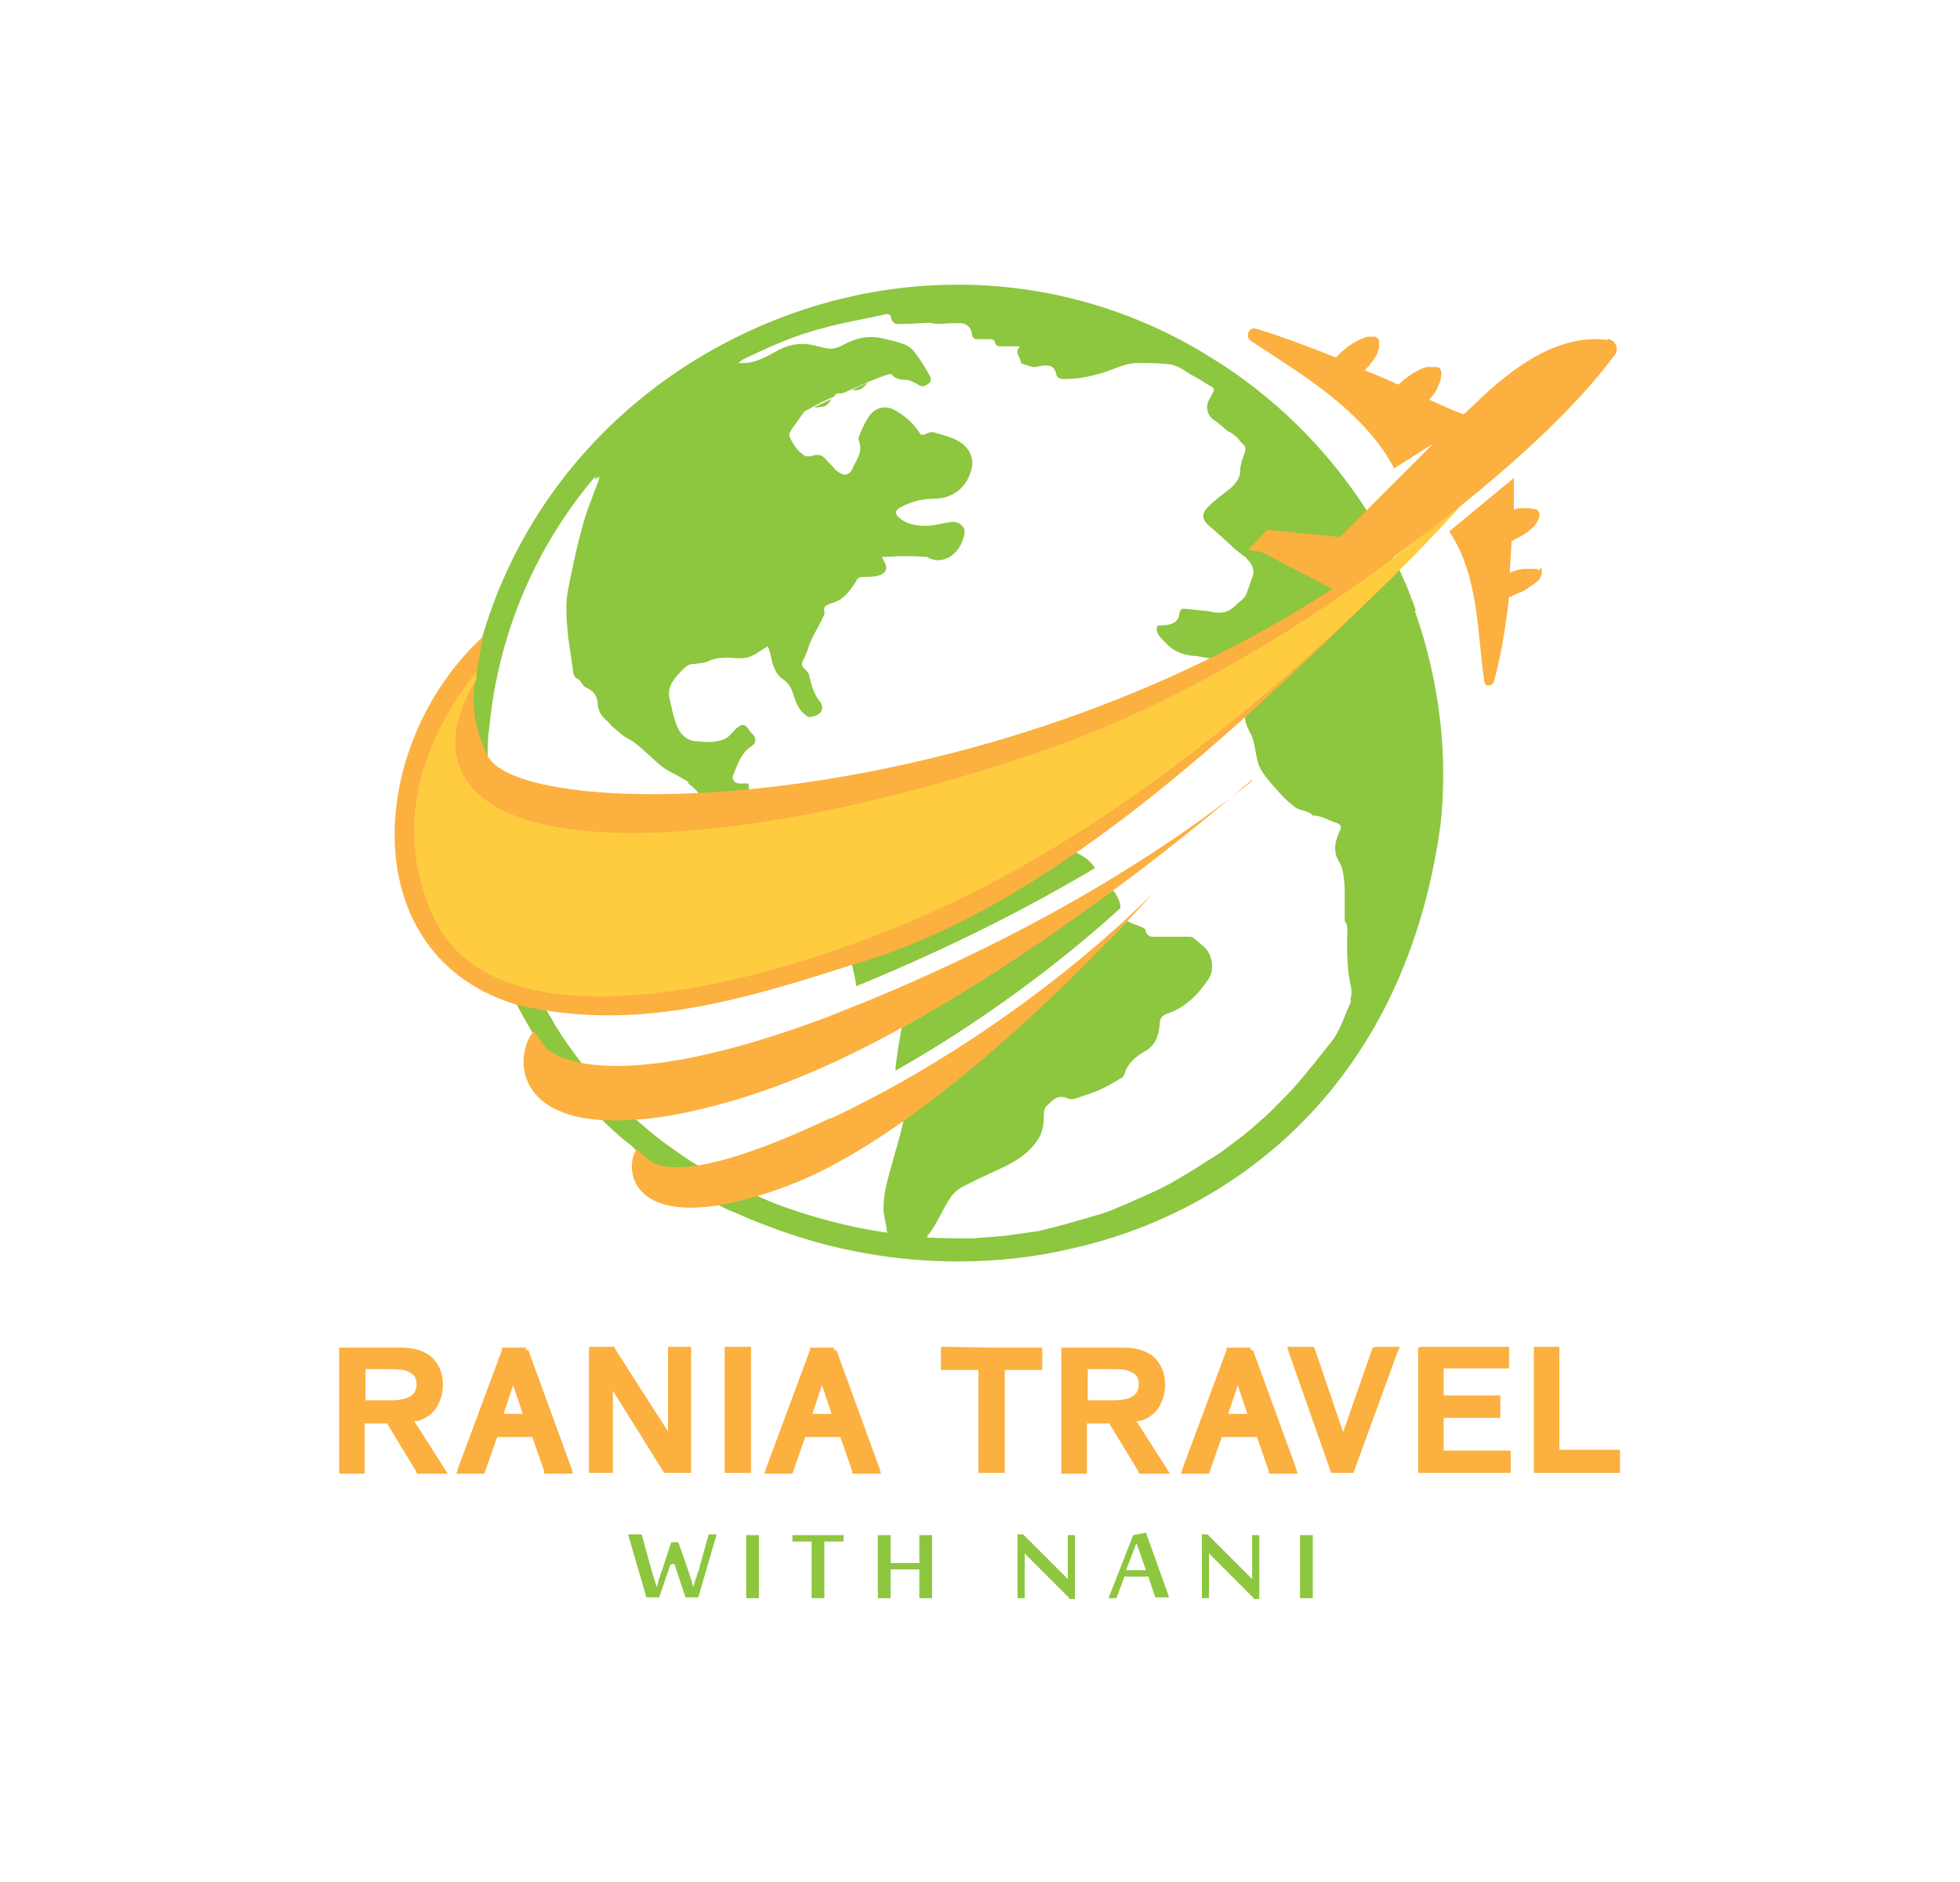 <?xml version="1.0" encoding="UTF-8"?>
<svg id="Layer_1" data-name="Layer 1" xmlns="http://www.w3.org/2000/svg" viewBox="0 0 24.56 23.59">
  <defs>
    <style>
      .cls-1 {
        fill: #ffcc40;
      }

      .cls-2 {
        fill: #8dc63f;
      }

      .cls-3 {
        fill: #fbb040;
      }
    </style>
  </defs>
  <g>
    <path class="cls-2" d="M10.2,5.11s.06-.01.09-.01c.06,0,.09-.04.12-.09-.08.04-.15.07-.21.1ZM10.67,4.89s.04,0,.06,0c.07,0,.1-.05.14-.09.01-.01-.08.03-.2.09ZM10.67,4.89s.04,0,.06,0c.07,0,.1-.05.14-.09.01-.01-.08.03-.2.09ZM10.2,5.11s.06-.01.09-.01c.06,0,.09-.04.12-.09-.08.04-.15.07-.21.1ZM10.2,5.11s.06-.01.09-.01c.06,0,.09-.04.12-.09-.08.04-.15.07-.21.1ZM10.67,4.89s.04,0,.06,0c.07,0,.1-.05.14-.09.01-.01-.08.03-.2.09ZM13.53,10.71s-.03-.02-.05-.03c-.07-.02-.13-.05-.18-.1,0,0,0,0,0,0-.19-.16-.27-.38-.54-.42-.15-.02-.3,0-.45-.03-.03,0-.05-.01-.07-.03-.03-.02-.05-.06-.07-.09-.05-.09-.12-.16-.21-.2-.01,0-.02-.01-.03-.02-.04-.02-.08-.03-.11-.01-.04.01-.06.05-.09.07-.11.09-.29.04-.41.11-.02.01-.05.03-.07.05-.05.04-.09.08-.15.08-.03,0-.06-.01-.09-.02,0,0-.01,0-.02,0-.11-.05-.24-.08-.36-.08-.02,0-.04,0-.05,0-.03.01-.05.05-.06.07-.07.11-.22.15-.34.2,0,0,0,0,0,0-.05.02-.09.04-.13.07-.03.02-.06.05-.09.06-.04.01-.08,0-.12,0l-.24-.03h0l-.23-.03s.06.03.08.05c.23.15.44.33.61.54.04.05.08.09.09.15.01.04.01.09.02.14.02.19.12.36.21.53.03.06.07.12.13.14.02,0,.03.01.05.02.02,0,.03.01.05.02.04.03.05.08.06.13,0,.02,0,.04.01.06.02.08.04.17.05.25,1.22-.5,2.22-1.02,2.99-1.48-.04-.07-.1-.12-.17-.16h0ZM10.67,4.89s.04,0,.06,0c.07,0,.1-.05.14-.09.01-.01-.08.03-.2.09ZM10.2,5.11s.06-.01.09-.01c.06,0,.09-.04.12-.09-.08.04-.15.07-.21.1ZM10.2,5.11s.06-.01.09-.01c.06,0,.09-.04.12-.09-.08.04-.15.07-.21.1ZM10.67,4.89s.04,0,.06,0c.07,0,.1-.05.14-.09.01-.01-.08.03-.2.09ZM13.53,10.71s-.03-.02-.05-.03c-.07-.02-.13-.05-.18-.1,0,0,0,0,0,0-.19-.16-.27-.38-.54-.42-.15-.02-.3,0-.45-.03-.03,0-.05-.01-.07-.03-.03-.02-.05-.06-.07-.09-.05-.09-.12-.16-.21-.2-.01,0-.02-.01-.03-.02-.04-.02-.08-.03-.11-.01-.04.01-.06.05-.09.07-.11.09-.29.04-.41.11-.02.01-.05.03-.07.05-.05.04-.09.08-.15.08-.03,0-.06-.01-.09-.02,0,0-.01,0-.02,0-.11-.05-.24-.08-.36-.08-.02,0-.04,0-.05,0-.03.01-.05.05-.06.07-.07.11-.22.15-.34.2,0,0,0,0,0,0-.05.02-.09.04-.13.07-.03.02-.06.05-.09.06-.04.01-.08,0-.12,0l-.24-.03h0l-.23-.03s.06.03.08.05c.23.15.44.33.61.54.04.05.08.09.09.15.01.04.01.09.02.14.02.19.12.36.21.53.03.06.07.12.13.14.02,0,.03.01.05.02.02,0,.03.01.05.02.04.03.05.08.06.13,0,.02,0,.04.01.06.02.08.04.17.05.25,1.22-.5,2.22-1.02,2.99-1.48-.04-.07-.1-.12-.17-.16h0ZM11.3,12.88c-.02.08-.08.46-.08.54,1.34-.76,2.34-1.6,2.82-2.04,0-.11-.09-.22-.09-.22,0,0-1.75,1.24-2.65,1.72h0ZM13.53,10.71s-.03-.02-.05-.03c-.07-.02-.13-.05-.18-.1,0,0,0,0,0,0-.19-.16-.27-.38-.54-.42-.15-.02-.3,0-.45-.03-.03,0-.05-.01-.07-.03-.03-.02-.05-.06-.07-.09-.05-.09-.12-.16-.21-.2-.01,0-.02-.01-.03-.02-.04-.02-.08-.03-.11-.01-.04.01-.06.05-.09.07-.11.09-.29.04-.41.11-.02.01-.05.03-.07.05-.05.04-.09.08-.15.08-.03,0-.06-.01-.09-.02,0,0-.01,0-.02,0-.11-.05-.24-.08-.36-.08-.02,0-.04,0-.05,0-.03.01-.05.05-.06.07-.07.11-.22.15-.34.2,0,0,0,0,0,0-.05.02-.09.04-.13.07-.03.02-.06.05-.09.06-.04.01-.08,0-.12,0l-.24-.03h0l-.23-.03s.06.03.08.05c.23.15.44.33.61.54.04.05.08.09.09.15.01.04.01.09.02.14.02.19.12.36.21.53.03.06.07.12.13.14.02,0,.03.01.05.02.02,0,.03.01.05.02.04.03.05.08.06.13,0,.02,0,.04.01.06.02.08.04.17.05.25,1.22-.5,2.22-1.02,2.99-1.48-.04-.07-.1-.12-.17-.16h0ZM10.67,4.89s.04,0,.06,0c.07,0,.1-.05.14-.09.01-.01-.08.03-.2.09ZM10.2,5.11s.06-.01.09-.01c.06,0,.09-.04.12-.09-.08.04-.15.07-.21.1ZM10.2,5.11s.06-.01.09-.01c.06,0,.09-.04.12-.09-.08.04-.15.07-.21.1ZM10.67,4.89s.04,0,.06,0c.07,0,.1-.05.14-.09.01-.01-.08.03-.2.09ZM13.53,10.71s-.03-.02-.05-.03c-.07-.02-.13-.05-.18-.1,0,0,0,0,0,0-.19-.16-.27-.38-.54-.42-.15-.02-.3,0-.45-.03-.03,0-.05-.01-.07-.03-.03-.02-.05-.06-.07-.09-.05-.09-.12-.16-.21-.2-.01,0-.02-.01-.03-.02-.04-.02-.08-.03-.11-.01-.04.01-.06.05-.09.07-.11.09-.29.04-.41.11-.02.01-.05.03-.07.05-.05.04-.09.08-.15.08-.03,0-.06-.01-.09-.02,0,0-.01,0-.02,0-.11-.05-.24-.08-.36-.08-.02,0-.04,0-.05,0-.03.01-.05.05-.06.07-.07.11-.22.15-.34.2,0,0,0,0,0,0-.05.02-.09.04-.13.07-.03.02-.06.05-.09.06-.04.01-.08,0-.12,0l-.24-.03h0l-.23-.03s.06.03.08.05c.23.15.44.33.61.54.04.05.08.09.09.15.01.04.01.09.02.14.02.19.12.36.21.53.03.06.07.12.13.14.02,0,.03.01.05.02.02,0,.03.01.05.02.04.03.05.08.06.13,0,.02,0,.04.01.06.02.08.04.17.05.25,1.22-.5,2.22-1.02,2.99-1.48-.04-.07-.1-.12-.17-.16h0ZM13.53,10.71s-.03-.02-.05-.03c-.07-.02-.13-.05-.18-.1,0,0,0,0,0,0-.19-.16-.27-.38-.54-.42-.15-.02-.3,0-.45-.03-.03,0-.05-.01-.07-.03-.03-.02-.05-.06-.07-.09-.05-.09-.12-.16-.21-.2-.01,0-.02-.01-.03-.02-.04-.02-.08-.03-.11-.01-.04.01-.06.05-.09.07-.11.09-.29.04-.41.11-.02.01-.05.03-.07.05-.05.04-.09.08-.15.08-.03,0-.06-.01-.09-.02,0,0-.01,0-.02,0-.11-.05-.24-.08-.36-.08-.02,0-.04,0-.05,0-.03.01-.05.05-.06.07-.07.11-.22.15-.34.2,0,0,0,0,0,0-.05.02-.09.04-.13.07-.03.02-.06.05-.09.06-.04.01-.08,0-.12,0l-.24-.03h0l-.23-.03s.06.03.08.05c.23.15.44.33.61.54.04.05.08.09.09.15.01.04.01.09.02.14.02.19.12.36.21.53.03.06.07.12.13.14.02,0,.03.01.05.02.02,0,.03.01.05.02.04.03.05.08.06.13,0,.02,0,.04.01.06.02.08.04.17.05.25,1.22-.5,2.22-1.02,2.99-1.48-.04-.07-.1-.12-.17-.16h0ZM10.67,4.89s.04,0,.06,0c.07,0,.1-.05.14-.09.01-.01-.08.03-.2.09ZM10.2,5.11s.06-.01.09-.01c.06,0,.09-.04.12-.09-.08.04-.15.07-.21.1ZM10.3,5.09c.06,0,.09-.04.12-.09-.08.04-.15.07-.21.1.03,0,.06-.01.09-.01ZM10.67,4.89s.04,0,.06,0c.07,0,.1-.05.14-.09.01-.01-.08.03-.2.09ZM13.53,10.71s-.03-.02-.05-.03c-.07-.02-.13-.05-.18-.1,0,0,0,0,0,0-.19-.16-.27-.38-.54-.42-.15-.02-.3,0-.45-.03-.03,0-.05-.01-.07-.03-.03-.02-.05-.06-.07-.09-.05-.09-.12-.16-.21-.2-.01,0-.02-.01-.03-.02-.04-.02-.08-.03-.11-.01-.04.01-.06.05-.09.07-.11.09-.29.04-.41.11-.02.01-.05.03-.07.05-.05.04-.09.08-.15.08-.03,0-.06-.01-.09-.02,0,0-.01,0-.02,0-.11-.05-.24-.08-.36-.08-.02,0-.04,0-.05,0-.03.01-.05.05-.06.07-.07.11-.22.15-.34.2,0,0,0,0,0,0-.05.02-.09.04-.13.07-.03.02-.06.05-.09.06-.04.01-.08,0-.12,0l-.24-.03h0l-.23-.03s.06.03.08.05c.23.15.44.33.61.54.04.05.08.09.09.15.01.04.01.09.02.14.02.19.12.36.21.53.03.06.07.12.13.14.02,0,.03.01.05.02.02,0,.03.01.05.02.04.03.05.08.06.13,0,.02,0,.04.01.06.02.08.04.17.05.25,1.22-.5,2.22-1.02,2.99-1.48-.04-.07-.1-.12-.17-.16h0ZM16.93,12.55c-.08.17-.13.36-.25.51-.09.11-.18.23-.28.35-.09.11-.18.22-.28.32-.11.11-.21.22-.33.32-.13.12-.27.23-.41.33-.11.09-.24.16-.36.24-.11.07-.23.14-.35.21-.13.07-.26.13-.4.19-.13.06-.27.12-.4.17-.08.03-.17.05-.26.08-.12.03-.24.07-.36.1-.08.02-.16.04-.24.06-.14.02-.29.04-.43.06-.13.01-.25.02-.38.03-.02,0-.03,0-.05,0-.18,0-.36,0-.53-.01,0,0,0-.01,0-.02.12-.14.18-.32.29-.48.04-.06.11-.12.18-.15.15-.08.31-.15.46-.22.19-.09.37-.2.48-.4.04-.08.05-.17.05-.25,0-.06,0-.11.06-.15,0,0,0,0,0,0,.07-.08.14-.12.25-.07.04.02.11-.01.17-.03.09-.03.18-.06.26-.1.08-.04.15-.08.23-.13.02,0,.03-.03.04-.05.04-.13.13-.21.25-.28.13-.07.18-.19.19-.33,0-.08.03-.13.11-.15.22-.08.38-.24.51-.44.07-.11.04-.3-.06-.39-.05-.04-.09-.08-.14-.12-.02-.01-.05-.01-.08-.01-.14,0-.29,0-.43,0-.05,0-.08-.04-.09-.09,0-.03-.21-.08-.22-.11-.52.56-1.58,1.46-2.81,2.51-.01.06-.08.33-.1.38-.06.24-.15.47-.15.72,0,.08.03.16.04.25,0,.02,0,.03.01.05-.49-.07-.97-.2-1.42-.37-.07-.03-.14-.06-.21-.09-.25-.11-.5-.24-.74-.38-.07-.04-.13-.08-.19-.12-.11-.08-.22-.15-.33-.24-.09-.07-.17-.14-.25-.21-.25-.21-.47-.45-.68-.7-.08-.1-.15-.2-.22-.3-.03-.04-.05-.07-.07-.11-.03-.04-.06-.09-.08-.13-.02-.03-.04-.07-.06-.1-.05-.09-.1-.17-.14-.26-.12-.24-.23-.5-.31-.76-.17-.5-.27-1.04-.3-1.61,0-.1,0-.21-.01-.32,0-.09,0-.17,0-.26,0-.12,0-.24.02-.36.11-1.18.58-2.28,1.33-3.16,0,.02,0,.03-.01.05,0,0,.01-.02.02-.02,0,0,.01-.01.02-.02,0,0,.01,0,.02,0,0,.02-.01.05-.02.07-.07.19-.15.38-.2.58-.07.25-.12.5-.17.75-.04.2-.02.4,0,.61.02.14.04.27.06.41,0,.05.02.1.08.12,0,0,.01.02.02.03.02.03.04.06.07.07.09.04.13.1.14.19,0,.09.04.16.11.22.03.02.05.06.09.09.05.04.1.09.15.12.12.06.21.15.31.24.05.04.09.09.15.13.05.04.11.07.17.1.05.03.11.06.17.1-.01,0-.02,0-.03,0,0,0,.02.01.03.02.11.08.18.2.24.32.07,0,.14.02.21.04.17.06.33.15.49.15-.05-.04-.09-.11-.12-.19-.05-.12-.08-.26-.08-.33-.04,0-.07,0-.11,0-.06,0-.11-.05-.08-.11.05-.13.1-.28.23-.36.06-.04.06-.11,0-.16-.02-.02-.03-.03-.04-.05-.04-.06-.07-.07-.13-.03-.04.03-.07.07-.11.11-.02.02-.05.04-.08.05-.11.04-.22.03-.33.02-.09,0-.16-.05-.21-.12-.04-.06-.06-.13-.08-.2-.02-.07-.03-.14-.05-.21-.03-.13.03-.22.11-.31.04-.04.07-.08.12-.11.03-.02.06-.02.1-.02.05-.01.11-.01.15-.03.12-.06.25-.05.37-.04.06,0,.12,0,.18-.03.07-.03.13-.08.2-.12.02.05.04.11.05.17.02.1.07.2.15.25.09.06.11.15.14.24.03.09.08.17.16.22.03.02.13-.01.16-.05.03-.04.03-.08,0-.13-.08-.09-.11-.21-.14-.33,0-.03-.03-.06-.05-.08-.04-.03-.05-.07-.03-.11.02-.04.04-.07.05-.11.02-.04.02-.07.04-.11.01-.03.03-.06.04-.09.05-.09.1-.18.14-.27,0,0,0-.02,0-.03-.02-.07.03-.09.09-.11.15-.04.23-.15.31-.28.02-.04.04-.05.09-.05.07,0,.14,0,.2-.02.09-.03.11-.1.05-.19,0,0-.01-.02-.02-.04.09,0,.17-.01.25-.01.1,0,.2,0,.3.01,0,0,.01,0,.02,0,.09.06.19.05.28,0,.08-.05.14-.13.17-.23.03-.1.03-.13-.05-.19-.02-.01-.05-.02-.08-.02-.11.01-.23.05-.34.05-.12,0-.25-.02-.34-.11-.05-.04-.04-.09.02-.12.13-.07.27-.11.42-.11.25,0,.43-.15.48-.4.02-.11-.03-.21-.11-.28-.11-.09-.24-.11-.36-.15-.03-.01-.08,0-.11.02-.04.01-.06.02-.08-.02-.08-.12-.18-.21-.31-.28-.1-.06-.22-.04-.3.05-.07.09-.11.19-.15.29-.01.03.02.08.02.12,0,.03,0,.07-.02.11-.02.06-.06.11-.08.17-.03.06-.09.09-.15.05-.04-.02-.08-.06-.11-.1-.04-.03-.07-.08-.11-.11-.05-.03-.1-.02-.16,0-.02,0-.05,0-.07-.01-.09-.06-.15-.15-.19-.25,0-.02.01-.05.03-.08.05-.07.1-.14.15-.21,0,0,0,0,0,0,.01-.02.04-.03.06-.04,0,0,0,0,0,0,.07-.04.18-.1.32-.16,0,0,0,0,0,0,.01-.02.03-.04.05-.04.03,0,.06,0,.08-.01.28-.13.57-.25.59-.23.05.06.11.07.18.07.04,0,.08.02.12.04.04.02.08.06.13.03.06-.03.08-.07.05-.12-.06-.11-.12-.21-.2-.31-.04-.05-.1-.08-.16-.1-.09-.03-.19-.05-.28-.07-.15-.02-.29.01-.42.08-.14.07-.16.08-.38.02-.16-.04-.31-.02-.46.06-.13.07-.26.15-.41.16-.03,0-.05,0-.08,0,0,0,0,0,0-.01.01,0,.03-.02.04-.03.33-.16.66-.31,1.02-.4.25-.07.51-.11.77-.17.05-.01.07,0,.08.06,0,.02.04.06.06.06.1,0,.19,0,.29-.01.05,0,.11-.01.16,0,.08.02.17,0,.25,0,.02,0,.04,0,.06,0,.11-.01.18.04.19.15,0,.02.03.05.05.05.05,0,.11,0,.16,0,.04,0,.07,0,.08.05,0,.01.02.03.04.04.06,0,.12,0,.18,0,.02,0,.04,0,.09,0-.08.09.02.14.01.21.05.02.11.04.16.05.05,0,.1-.02.15-.02.07,0,.11.02.13.09.01.06.04.08.1.08.14,0,.28-.02.42-.06.18-.04.34-.15.53-.14.13,0,.27,0,.4.02.1.02.18.09.27.14.08.04.15.09.22.13.04.02.05.04.03.08-.02.03-.03.06-.05.09-.05.1-.02.2.07.26.06.04.11.09.16.13.01.01.03.01.04.02.03.02.07.05.1.08,0,0,.01.02.02.03.08.08.08.08.04.19-.02.06-.04.12-.04.18,0,.09-.05.15-.11.21-.1.08-.2.15-.29.24-.09.09-.08.16.01.24.1.08.19.17.28.25.04.04.08.07.13.11,0,0,.02.02.03.02.02.01.03.03.04.04.06.06.1.14.06.23-.03.08-.05.16-.09.24,0,0-.01.01-.02.02-.03.03-.07.06-.1.09-.03.03-.06.05-.1.07-.07.03-.16.02-.24,0-.09-.01-.18-.02-.28-.03-.02,0-.04,0-.05,0-.03.02-.03.06-.04.1-.03.1-.16.11-.26.11-.04.05,0,.12.05.17.05.05.1.11.16.14.07.04.15.06.22.07.01,0,.03,0,.04,0,.1.02.2.03.3.05,0,0,0,.01,0,.02,0,.03-.01.06-.03.09l.28.24s.04.03.05.05c.04.06.03.13.02.2,0,.02,0,.03,0,.05,0,.02,0,.05,0,.07,0,.05.02.11.05.16,0,.02.02.04.03.06.05.12.05.25.09.37.04.11.15.23.23.32.07.08.14.15.22.21.07.06.17.04.23.11.11,0,.19.06.29.09.05.02.08.04.05.1-.02.04-.04.09-.05.14-.02.09-.01.17.04.25.06.1.06.22.07.34,0,.11,0,.23,0,.34,0,.02,0,.05,0,.06.05.07.03.15.03.22,0,.19,0,.38.04.57.02.07.02.13,0,.2h0ZM17.74,7.65s-.03-.1-.05-.14c-.02-.04-.03-.09-.05-.13-.03-.08-.07-.15-.1-.23-.03-.06-.06-.12-.09-.18,0,0,0-.02-.01-.02-.02-.05-.05-.09-.07-.14-.01-.02-.02-.04-.04-.07-.06-.11-.12-.21-.19-.32-.51-.8-1.19-1.47-2-1.96-1.78-1.1-3.99-1.19-5.92-.23-1.59.79-2.73,2.17-3.19,3.8-.04.15-.08.31-.11.46-.01.06-.02.11-.03.17-.02.14-.04.29-.06.44h0c0,.13-.02.26-.02.38,0,.09,0,.18,0,.27,0,.71.12,1.39.32,2.02.06.19.14.38.22.56.04.1.09.19.14.29.02.04.04.07.06.11.04.07.08.14.12.21,0,0,0,0,0,0,.03.05.06.1.09.14.23.35.5.68.8.97.08.08.17.16.25.23.01,0,.02.02.04.03.04.03.08.06.11.1.04.04.09.07.13.11,0,0,0,0,0,0,.02.02.04.03.06.05h0c.27.2.56.38.87.54h0c.07.04.14.07.22.1.15.07.31.13.47.19.73.27,1.51.41,2.29.41.48,0,.96-.05,1.42-.16,1.17-.26,2.21-.85,3-1.69.88-.94,1.43-2.16,1.63-3.62h0c.1-.9-.02-1.83-.32-2.68h0ZM10.41,5.01c-.08.04-.15.07-.21.1.03,0,.06-.01.09-.01.06,0,.09-.04.12-.09ZM10.87,4.8s-.08.03-.2.09c.02,0,.04,0,.06,0,.07,0,.1-.05.14-.09ZM13.53,10.71s-.03-.02-.05-.03c-.07-.02-.13-.05-.18-.1,0,0,0,0,0,0-.19-.16-.27-.38-.54-.42-.15-.02-.3,0-.45-.03-.03,0-.05-.01-.07-.03-.03-.02-.05-.06-.07-.09-.05-.09-.12-.16-.21-.2-.01,0-.02-.01-.03-.02-.04-.02-.08-.03-.11-.01-.04.01-.06.05-.09.07-.11.09-.29.04-.41.11-.02.01-.05.03-.07.05-.05.04-.09.08-.15.08-.03,0-.06-.01-.09-.02,0,0-.01,0-.02,0-.11-.05-.24-.08-.36-.08-.02,0-.04,0-.05,0-.03.01-.05.05-.06.07-.07.11-.22.15-.34.2,0,0,0,0,0,0-.05.02-.09.04-.13.07-.03.02-.06.05-.09.06-.04.01-.08,0-.12,0l-.24-.03h0l-.23-.03s.06.03.08.05c.23.15.44.33.61.54.04.05.08.09.09.15.01.04.01.09.02.14.02.19.12.36.21.53.03.06.07.12.13.14.02,0,.03.01.05.02.02,0,.03.01.05.02.04.03.05.08.06.13,0,.02,0,.04.01.06.02.08.04.17.05.25,1.22-.5,2.22-1.02,2.99-1.48-.04-.07-.1-.12-.17-.16h0ZM13.53,10.71s-.03-.02-.05-.03c-.07-.02-.13-.05-.18-.1,0,0,0,0,0,0-.19-.16-.27-.38-.54-.42-.15-.02-.3,0-.45-.03-.03,0-.05-.01-.07-.03-.03-.02-.05-.06-.07-.09-.05-.09-.12-.16-.21-.2-.01,0-.02-.01-.03-.02-.04-.02-.08-.03-.11-.01-.04.01-.06.05-.09.07-.11.09-.29.04-.41.11-.02.01-.05.03-.07.05-.05.04-.09.08-.15.08-.03,0-.06-.01-.09-.02,0,0-.01,0-.02,0-.11-.05-.24-.08-.36-.08-.02,0-.04,0-.05,0-.03.01-.05.05-.06.07-.07.11-.22.15-.34.2,0,0,0,0,0,0-.05.02-.09.04-.13.07-.03.02-.06.05-.09.06-.04.01-.08,0-.12,0l-.24-.03h0l-.23-.03s.06.03.08.05c.23.15.44.33.61.54.04.05.08.09.09.15.01.04.01.09.02.14.02.19.12.36.21.53.03.06.07.12.13.14.02,0,.03.01.05.02.02,0,.03.01.05.02.04.03.05.08.06.13,0,.02,0,.04.01.06.02.08.04.17.05.25,1.22-.5,2.22-1.02,2.99-1.48-.04-.07-.1-.12-.17-.16h0ZM10.67,4.89s.04,0,.06,0c.07,0,.1-.05.14-.09.01-.01-.08.03-.2.09ZM10.2,5.11s.06-.01.09-.01c.06,0,.09-.04.12-.09-.08.04-.15.07-.21.1ZM10.2,5.11s.06-.01.09-.01c.06,0,.09-.04.12-.09-.08.04-.15.07-.21.1ZM10.67,4.89s.04,0,.06,0c.07,0,.1-.05.14-.09.01-.01-.08.03-.2.09ZM13.53,10.71s-.03-.02-.05-.03c-.07-.02-.13-.05-.18-.1,0,0,0,0,0,0-.19-.16-.27-.38-.54-.42-.15-.02-.3,0-.45-.03-.03,0-.05-.01-.07-.03-.03-.02-.05-.06-.07-.09-.05-.09-.12-.16-.21-.2-.01,0-.02-.01-.03-.02-.04-.02-.08-.03-.11-.01-.04.01-.06.05-.09.07-.11.09-.29.04-.41.11-.02.01-.05.03-.07.05-.05.04-.09.08-.15.08-.03,0-.06-.01-.09-.02,0,0-.01,0-.02,0-.11-.05-.24-.08-.36-.08-.02,0-.04,0-.05,0-.03.01-.05.05-.06.07-.07.11-.22.15-.34.2,0,0,0,0,0,0-.05.02-.09.04-.13.07-.03.02-.06.05-.09.06-.04.01-.08,0-.12,0l-.24-.03h0l-.23-.03s.06.03.08.05c.23.15.44.33.61.54.04.05.08.09.09.15.01.04.01.09.02.14.02.19.12.36.21.53.03.06.07.12.13.14.02,0,.03.01.05.02.02,0,.03.01.05.02.04.03.05.08.06.13,0,.02,0,.04.01.06.02.08.04.17.05.25,1.22-.5,2.22-1.02,2.99-1.48-.04-.07-.1-.12-.17-.16h0ZM13.53,10.71s-.03-.02-.05-.03c-.07-.02-.13-.05-.18-.1,0,0,0,0,0,0-.19-.16-.27-.38-.54-.42-.15-.02-.3,0-.45-.03-.03,0-.05-.01-.07-.03-.03-.02-.05-.06-.07-.09-.05-.09-.12-.16-.21-.2-.01,0-.02-.01-.03-.02-.04-.02-.08-.03-.11-.01-.04.01-.06.05-.09.07-.11.09-.29.04-.41.11-.02.01-.05.03-.07.05-.05.04-.09.08-.15.08-.03,0-.06-.01-.09-.02,0,0-.01,0-.02,0-.11-.05-.24-.08-.36-.08-.02,0-.04,0-.05,0-.03.01-.05.05-.06.07-.07.11-.22.15-.34.2,0,0,0,0,0,0-.05.02-.09.04-.13.07-.03.02-.06.05-.09.06-.04.01-.08,0-.12,0l-.24-.03h0l-.23-.03s.06.03.08.05c.23.15.44.33.61.54.04.05.08.09.09.15.01.04.01.09.02.14.02.19.12.36.21.53.03.06.07.12.13.14.02,0,.03.01.05.02.02,0,.03.01.05.02.04.03.05.08.06.13,0,.02,0,.04.01.06.02.08.04.17.05.25,1.22-.5,2.22-1.02,2.99-1.48-.04-.07-.1-.12-.17-.16h0ZM10.67,4.89s.04,0,.06,0c.07,0,.1-.05.14-.09.01-.01-.08.03-.2.09ZM10.2,5.11s.06-.01.09-.01c.06,0,.09-.04.12-.09-.08.04-.15.07-.21.1ZM10.2,5.11s.06-.01.09-.01c.06,0,.09-.04.12-.09-.08.04-.15.07-.21.1ZM10.67,4.89s.04,0,.06,0c.07,0,.1-.05.14-.09.01-.01-.08.03-.2.09ZM13.53,10.71s-.03-.02-.05-.03c-.07-.02-.13-.05-.18-.1,0,0,0,0,0,0-.19-.16-.27-.38-.54-.42-.15-.02-.3,0-.45-.03-.03,0-.05-.01-.07-.03-.03-.02-.05-.06-.07-.09-.05-.09-.12-.16-.21-.2-.01,0-.02-.01-.03-.02-.04-.02-.08-.03-.11-.01-.04.01-.06.05-.09.07-.11.09-.29.04-.41.11-.02.01-.05.03-.07.05-.05.04-.09.08-.15.08-.03,0-.06-.01-.09-.02,0,0-.01,0-.02,0-.11-.05-.24-.08-.36-.08-.02,0-.04,0-.05,0-.03.01-.05.05-.06.07-.07.11-.22.15-.34.2,0,0,0,0,0,0-.05.02-.09.04-.13.07-.03.02-.06.05-.09.06-.04.01-.08,0-.12,0l-.24-.03h0l-.23-.03s.06.03.08.05c.23.15.44.33.61.54.04.05.08.09.09.15.01.04.01.09.02.14.02.19.12.36.21.53.03.06.07.12.13.14.02,0,.03.01.05.02.02,0,.03.01.05.02.04.03.05.08.06.13,0,.02,0,.04.01.06.02.08.04.17.05.25,1.22-.5,2.22-1.02,2.99-1.48-.04-.07-.1-.12-.17-.16h0ZM10.67,4.89s.04,0,.06,0c.07,0,.1-.05.14-.09.01-.01-.08.03-.2.09ZM10.2,5.11s.06-.01.09-.01c.06,0,.09-.04.12-.09-.08.04-.15.07-.21.1ZM10.2,5.11s.06-.01.09-.01c.06,0,.09-.04.12-.09-.08.04-.15.07-.21.1ZM10.67,4.89s.04,0,.06,0c.07,0,.1-.05.14-.09.01-.01-.08.03-.2.09ZM10.67,4.89s.04,0,.06,0c.07,0,.1-.05.14-.09.01-.01-.08.03-.2.09ZM10.2,5.11s.06-.01.09-.01c.06,0,.09-.04.12-.09-.08.04-.15.07-.21.1ZM10.2,5.11s.06-.01.09-.01c.06,0,.09-.04.12-.09-.08.04-.15.07-.21.1ZM10.67,4.89s.04,0,.06,0c.07,0,.1-.05.14-.09.01-.01-.08.03-.2.09Z"/>
    <path class="cls-3" d="M17.51,7.18c-1.67,1.61-4.2,4.18-6.86,4.92-1.57.51-2.77.81-4.15.5-2.07-.6-1.92-3.26-.45-4.62l-.09.53s-.12.42.15.96c.43.89,6.73.83,11.32-2.6-.19.14,0,.08.08.3h0Z"/>
    <path class="cls-1" d="M5.96,8.53c-.24.4-.32.76-.2,1.08.45,1.22,3.66,1.04,7.25-.18,1.85-.63,3.47-1.7,4.44-2.43.58-.44.93-.75.94-.76,0,0,0,0,0,0h0s-.33.39-.88.93c-.22.22-.49.48-.78.75-1.22,1.13-3,2.57-4.94,3.46-2.5,1.14-5.56,1.71-6.33.17-.45-.91-.38-2.01.51-3.13v.11s-.01,0-.01,0Z"/>
    <g>
      <path class="cls-3" d="M20.14,4.26c-.71-.09-1.34.49-1.73.87-.02.02-.04.04-.07.06-.05-.01-.21-.08-.43-.18,0,0,0,0,.01-.01.02-.03.04-.05.06-.08.02-.03.03-.05.04-.08.01-.02.02-.05.03-.07,0-.02.01-.04.01-.06,0-.02,0-.04,0-.05,0-.01-.01-.03-.02-.04,0-.01-.02-.02-.04-.02-.01,0-.03,0-.05,0-.02,0-.04,0-.06,0-.02,0-.05.01-.07.02-.03.01-.05.02-.08.04-.03.01-.05.03-.08.05-.03.02-.06.04-.08.06-.02.02-.04.04-.06.05-.13-.06-.27-.12-.42-.18,0,0,.01-.01.02-.02.02-.02.04-.04.06-.07.02-.02.03-.04.05-.07.01-.02.03-.04.03-.06,0-.02.02-.04.02-.06,0-.02,0-.04,0-.05s0-.03,0-.04c0-.01,0-.02-.02-.03,0,0-.02-.01-.03-.02-.01,0-.03,0-.04,0-.02,0-.03,0-.05,0-.02,0-.04.01-.06.02-.02,0-.04.02-.07.03-.02.01-.05.03-.07.04-.02.02-.05.03-.07.05-.02.02-.05.04-.07.06-.02.02-.04.04-.06.06,0,0,0,0,0,0-.33-.13-.67-.26-1-.36-.09-.03-.14.1-.07.15.59.39,1.41.86,1.8,1.6l.49-.31c-.51.51-1.17,1.17-1.17,1.17l-.91-.09-.24.25.17.03,1,.52h0s2.38-1.57,3.43-3c.05-.07,0-.18-.09-.19Z"/>
      <path class="cls-3" d="M19.29,7.15s-.02-.01-.03-.02c-.01,0-.03,0-.04,0-.02,0-.03,0-.05,0-.02,0-.04,0-.06,0-.02,0-.04,0-.07.01-.02,0-.05.01-.07.02-.02,0-.03.01-.05.02,0-.14.02-.27.02-.4.02,0,.04-.02.06-.03.03-.01.05-.03.08-.04.02-.02.05-.03.07-.05.02-.02.04-.03.06-.05.02-.02.03-.03.04-.05.01-.02.02-.03.03-.05,0-.01.01-.03.01-.04,0-.01,0-.02,0-.04,0-.01-.01-.02-.02-.03,0,0-.02-.02-.04-.02-.01,0-.03,0-.05-.01-.02,0-.04,0-.06,0-.02,0-.05,0-.07,0-.03,0-.05,0-.08.02,0-.25,0-.4,0-.4h0s-.81.67-.81.67c.38.57.35,1.31.44,1.88,0,.07.1.07.12,0,.09-.32.15-.7.19-1.06.02,0,.03,0,.05-.02.02,0,.05-.02.07-.03.02,0,.05-.02.07-.03s.04-.02.06-.04c.02-.01.04-.03.06-.04.02-.01.03-.03.05-.04.01-.01.03-.03.03-.04,0-.01.02-.03.02-.04,0-.01,0-.02,0-.03,0-.01,0-.02,0-.03,0,0,0-.02-.02-.02Z"/>
    </g>
    <path class="cls-3" d="M15.68,9.78c-.2.17-.85.73-1.73,1.38-.76.56-1.69,1.2-2.65,1.72-.7.39-1.42.71-2.1.91-.48.14-.88.22-1.2.24-.16.01-.3.02-.42.01-1.14-.05-1.13-.83-.89-1.12,0,0,0,0,0,0,.01.02.1.15.11.16.06.09.22.2.53.25.54.09,1.5,0,3.08-.6.19-.08.38-.15.57-.23,1.17-.49,2.12-.99,2.87-1.44,1.03-.62,1.65-1.12,1.85-1.28h0Z"/>
    <path class="cls-3" d="M10.41,14.01c-1.58.75-2.11.67-2.29.52-.03-.03-.14-.13-.15-.12-.18.32.02,1.15,1.88.46,2.04-.76,4.61-3.69,4.61-3.69,0,0-1.58,1.67-4.05,2.84h0Z"/>
  </g>
  <g>
    <g>
      <path class="cls-3" d="M5.21,17.81h.02s0,0,0,0h0c.11-.03.19-.09.24-.17.05-.08.08-.18.08-.28,0-.15-.05-.27-.15-.36-.09-.07-.21-.11-.37-.11h-.78v1.58h.32v-.63h.28s.37.61.37.61v.02s.04,0,.04,0h.26s.09,0,.09,0l-.05-.08-.37-.58ZM4.58,17.16h.27c.12,0,.21,0,.26.03.08.03.11.08.11.16s-.03.2-.32.2h-.32v-.39Z"/>
      <path class="cls-3" d="M6.59,16.92v-.03h-.3v.03s-.55,1.48-.55,1.48l-.02.07h.07s.24,0,.24,0h.04s.01-.03.01-.03l.15-.43h.44l.15.43v.03h.36l-.02-.07-.54-1.48ZM6.55,17.72h-.24s.12-.36.12-.36l.12.36Z"/>
      <polygon class="cls-3" points="8.42 16.88 8.37 16.88 8.37 16.93 8.37 17.94 7.71 16.91 7.7 16.88 7.67 16.88 7.43 16.88 7.38 16.88 7.38 16.93 7.38 18.41 7.38 18.46 7.43 18.46 7.63 18.46 7.68 18.46 7.68 18.41 7.68 17.43 8.31 18.44 8.33 18.46 8.35 18.46 8.61 18.46 8.66 18.46 8.66 18.41 8.66 16.93 8.66 16.88 8.61 16.88 8.42 16.88"/>
      <polygon class="cls-3" points="9.13 16.88 9.08 16.88 9.08 16.93 9.08 18.41 9.08 18.46 9.13 18.46 9.36 18.46 9.41 18.46 9.41 18.41 9.41 16.93 9.41 16.88 9.36 16.88 9.13 16.88"/>
      <path class="cls-3" d="M10.45,16.92v-.03h-.3v.03s-.55,1.48-.55,1.48l-.02.07h.07s.24,0,.24,0h.04s.01-.03.01-.03l.15-.43h.44l.15.43v.03h.36l-.02-.07-.54-1.48ZM10.42,17.72h-.24s.12-.36.12-.36l.12.36Z"/>
      <polygon class="cls-3" points="12.43 16.89 11.84 16.88 11.79 16.88 11.79 16.93 11.79 17.12 11.79 17.17 11.84 17.17 12.26 17.17 12.26 18.41 12.26 18.46 12.31 18.46 12.54 18.46 12.59 18.46 12.59 18.41 12.59 17.17 13.01 17.17 13.06 17.17 13.06 17.12 13.06 16.94 13.06 16.89 13.01 16.89 12.43 16.89"/>
      <path class="cls-3" d="M14.26,17.81h.02s0,0,0,0h0c.11-.03.19-.09.24-.17.05-.08.08-.18.08-.28,0-.15-.05-.27-.15-.36-.09-.07-.21-.11-.37-.11h-.78v1.58h.32v-.63h.28s.37.61.37.61v.02s.04,0,.04,0h.26s.09,0,.09,0l-.05-.08-.37-.58ZM13.63,17.16h.27c.12,0,.21,0,.26.03.08.03.11.08.11.16s-.03.2-.32.2h-.32v-.39Z"/>
      <path class="cls-3" d="M15.67,16.92v-.03h-.3v.03s-.55,1.48-.55,1.48l-.02.07h.07s.24,0,.24,0h.04s.01-.03.01-.03l.15-.43h.44l.15.43v.03h.36l-.02-.07-.54-1.48ZM15.63,17.72h-.24s.12-.36.12-.36l.12.36Z"/>
      <polygon class="cls-3" points="17.24 16.88 17.2 16.89 17.19 16.92 16.83 17.95 16.48 16.92 16.46 16.88 16.43 16.88 16.2 16.88 16.13 16.88 16.15 16.95 16.67 18.43 16.68 18.46 16.72 18.46 16.93 18.46 16.96 18.46 16.97 18.43 17.51 16.95 17.54 16.88 17.47 16.88 17.24 16.88"/>
      <polygon class="cls-3" points="18.09 18.18 18.09 17.77 18.75 17.77 18.8 17.77 18.8 17.72 18.8 17.54 18.8 17.49 18.75 17.49 18.09 17.49 18.09 17.15 18.22 17.15 18.63 17.15 18.75 17.15 18.86 17.15 18.91 17.15 18.91 17.1 18.91 16.93 18.91 16.88 18.86 16.88 18.33 16.88 17.81 16.88 17.77 16.89 17.77 16.93 17.77 18.41 17.77 18.46 17.82 18.46 18.88 18.46 18.93 18.46 18.93 18.41 18.93 18.23 18.93 18.18 18.88 18.18 18.09 18.18"/>
      <polygon class="cls-3" points="20.25 18.17 19.54 18.17 19.54 16.93 19.54 16.88 19.5 16.88 19.27 16.88 19.22 16.88 19.22 16.93 19.22 18.41 19.22 18.46 19.27 18.46 20.25 18.46 20.3 18.46 20.3 18.41 20.3 18.22 20.3 18.17 20.25 18.17"/>
    </g>
    <g>
      <path class="cls-2" d="M8.4,19.61s0-.02,0-.03c0,0,0-.02,0-.02,0,0,0-.01,0-.02,0,0,0,.01,0,.02,0,0,0,.02,0,.02,0,0,0,.02,0,.03l-.14.41h-.16l-.23-.79h.17l.13.47s.01.04.02.06c0,.02.01.04.02.06,0,.02.01.05.02.07,0-.02.02-.05.02-.07,0-.02.01-.04.02-.06,0-.02.01-.04.02-.06l.12-.37h.09l.13.37s.01.04.02.06c0,.02.01.04.02.06,0,.02.01.05.02.07,0-.02.01-.05.02-.07,0-.02.01-.04.02-.06,0-.02.01-.04.02-.06l.13-.47h.1l-.23.79h-.16l-.14-.42Z"/>
      <path class="cls-2" d="M9.51,20.03h-.16v-.79h.16v.79Z"/>
      <path class="cls-2" d="M10.17,20.03v-.71h-.24s0-.08,0-.08h.64v.08s-.24,0-.24,0v.71h-.16Z"/>
      <path class="cls-2" d="M11.52,20.03v-.36h-.36v.36h-.16v-.79h.16v.35h.36v-.35h.16v.79h-.16Z"/>
      <path class="cls-2" d="M13.4,20.03l-.56-.56h0s0,.09,0,.13c0,.02,0,.03,0,.05,0,.02,0,.03,0,.05,0,.01,0,.03,0,.04,0,.01,0,.02,0,.02v.27h-.09v-.8h.07l.56.56h0s0-.08,0-.12c0-.02,0-.03,0-.05,0-.02,0-.03,0-.05,0-.01,0-.03,0-.04v-.29h.09v.8h-.07Z"/>
      <path class="cls-2" d="M14.48,20.03l-.09-.27h-.3s-.1.27-.1.27h-.1l.31-.79.16-.03.29.81h-.17ZM14.36,19.68l-.12-.34-.13.34h.25Z"/>
      <path class="cls-2" d="M15.71,20.03l-.56-.56h0s0,.09,0,.13c0,.02,0,.03,0,.05,0,.02,0,.03,0,.05,0,.01,0,.03,0,.04,0,.01,0,.02,0,.02v.27h-.09v-.8h.07l.56.56h0s0-.08,0-.12c0-.02,0-.03,0-.05,0-.02,0-.03,0-.05,0-.01,0-.03,0-.04v-.29h.09v.8h-.07Z"/>
      <path class="cls-2" d="M16.45,20.03h-.16v-.79h.16v.79Z"/>
    </g>
  </g>
</svg>